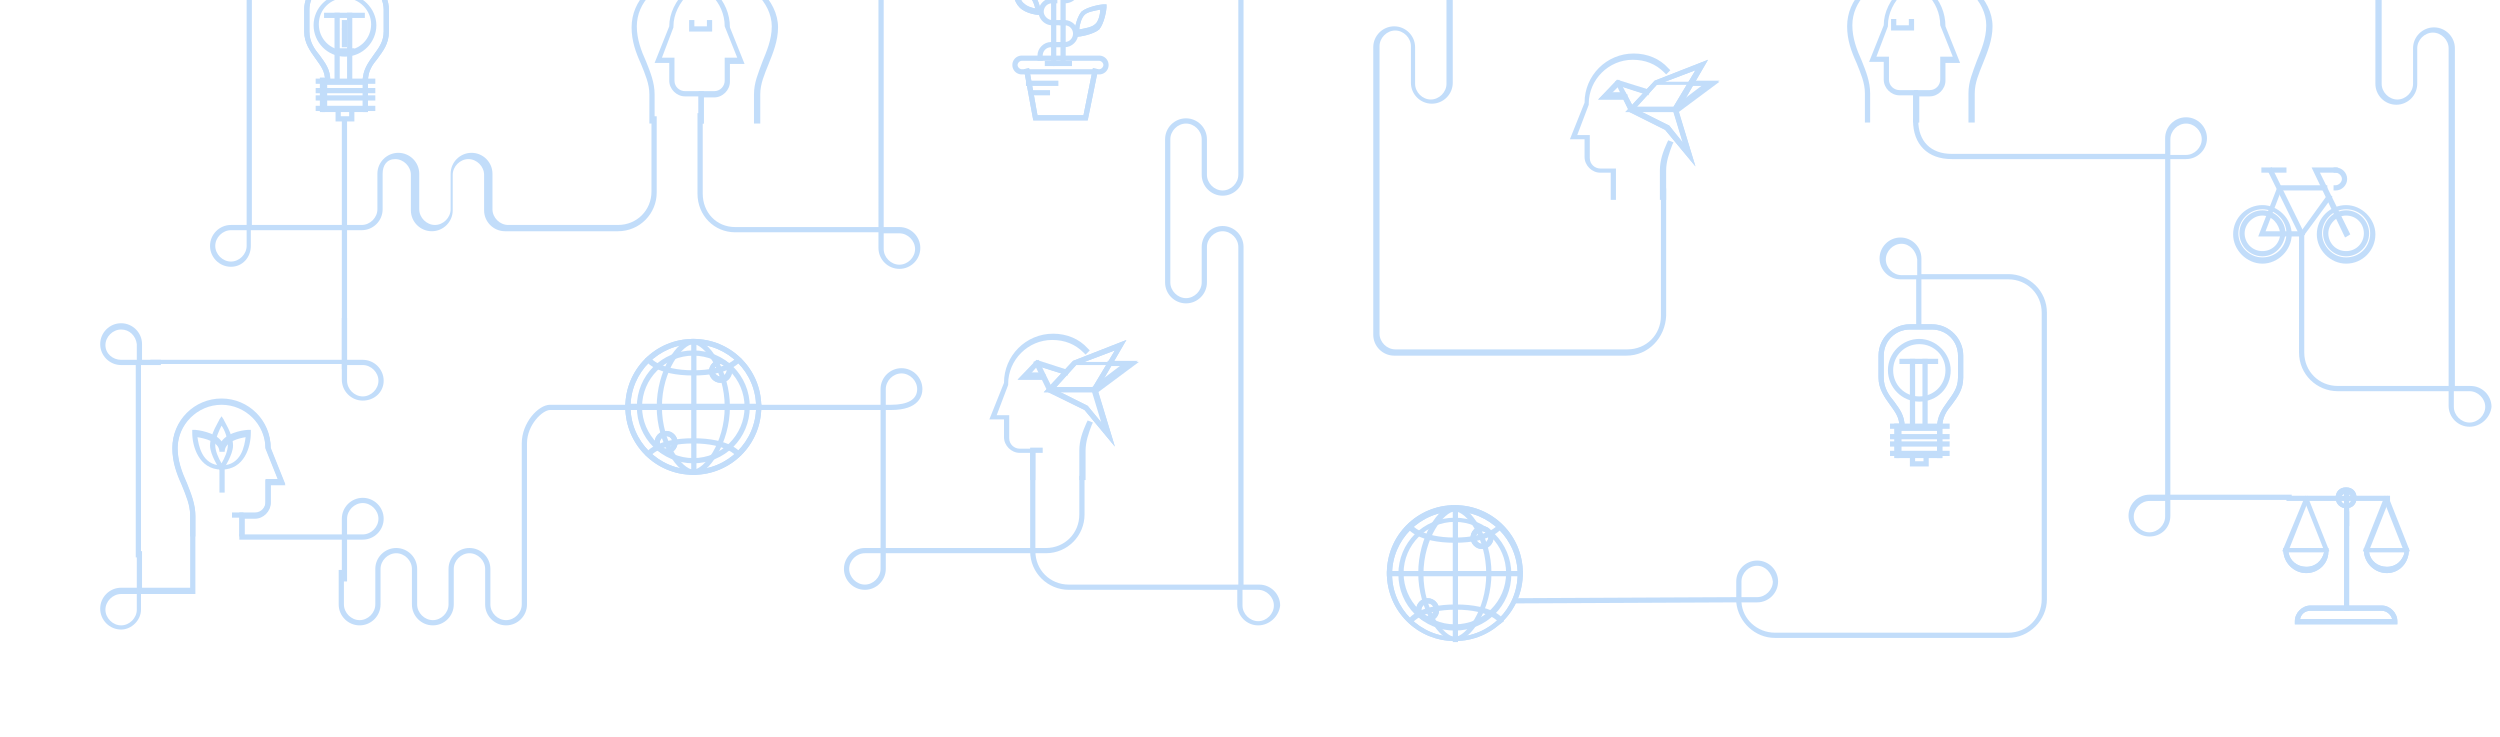 <svg width="1048" height="309" fill="none" xmlns="http://www.w3.org/2000/svg"><g clip-path="url(#clip0)" fill="#C2DDFA"><path d="M295.021 51.795h-2.192V38.209h6.578c2.631 0 4.385-2.191 4.385-4.383v-9.641h5.262l-5.262-13.147c0-10.08-8.332-18.407-18.418-18.407-10.086 0-18.417 8.327-18.417 18.407 0 5.259 1.754 10.08 3.946 14.9 1.754 4.383 3.508 8.765 3.508 13.586v12.27h-2.192v-12.27c0-4.383-1.754-8.327-3.508-12.71-2.193-4.82-3.947-9.641-3.947-15.338 0-11.395 9.209-20.598 20.61-20.598s20.61 9.203 20.61 20.598l6.139 15.338h-6.139v7.45c0 3.507-3.069 6.575-6.577 6.575h-4.386v10.956z"/><path d="M298.529 13.229h-9.647v-4.82h2.193v2.628h5.262V8.409h2.192v4.82zm138.57 174.423h-5.262v2.191h5.262v-2.191z"/><path d="M316.07 51.795V39.524c0-4.821 1.754-8.765 3.508-13.586 1.754-4.382 3.947-9.203 3.947-14.9 0-10.08-10.086-19.722-20.61-19.722-10.525 0-20.61 9.642-20.61 19.722v.438l-4.824 12.71h5.262v9.64c0 2.63 2.193 4.383 4.385 4.383h7.893v13.586h-2.192V40.4h-5.701c-3.508 0-6.577-3.067-6.577-6.573v-7.45h-6.14l6.14-15.34c0-10.956 10.962-21.474 22.802-21.474 11.401 0 22.803 10.518 22.803 21.913 0 5.697-2.193 10.956-3.947 15.338-1.754 4.383-3.508 8.327-3.508 12.71v12.27h-2.631zm488.502-.439h-2.192V37.771h6.577c2.632 0 4.386-2.192 4.386-4.383v-9.641h5.262l-5.262-13.148c0-10.08-8.332-18.406-18.418-18.406-10.086 0-18.417 8.326-18.417 18.406 0 5.26 1.754 10.08 3.946 14.9 1.754 4.383 3.508 8.766 3.508 13.586v12.271h-2.192v-12.27c0-4.383-1.754-8.327-3.508-12.71-2.193-4.82-3.947-9.641-3.947-15.339 0-11.394 9.209-20.597 20.61-20.597s20.61 9.203 20.61 20.597l6.139 15.34h-6.139v7.45c0 3.505-3.069 6.573-6.578 6.573h-4.385v10.956z"/><path d="M802.38 12.79h-9.647V7.97h2.192v2.63h5.262V7.97h2.193v4.82z"/><path d="M825.182 51.356v-12.27c0-4.821 1.754-8.765 3.508-13.586 1.755-4.383 3.947-9.203 3.947-14.9 0-10.08-10.086-19.722-20.61-19.722s-20.61 9.642-20.61 19.721v.438l-4.824 12.71h5.262v9.641c0 2.63 2.193 4.383 4.386 4.383h7.893v13.585h-2.193V39.962h-5.7c-3.509 0-6.578-3.068-6.578-6.574v-7.45h-6.139l6.139-15.339c0-10.956 10.963-21.474 22.803-21.474 11.401 0 22.802 10.518 22.802 21.913 0 5.697-2.192 10.956-3.946 15.338-1.754 4.383-3.508 8.327-3.508 12.71v12.27h-2.632zM141.981-109.043h-4.824v2.192h4.824v-2.192z"/><path d="M157.767-98.525v-8.765c0-4.82 1.754-8.765 3.508-13.585 1.754-4.383 3.947-9.204 3.947-14.901 0-10.08-8.332-18.406-18.418-18.406-10.085 0-18.417 8.326-18.417 18.406v.438l-4.824 12.71h5.262v9.641c0 2.63 2.193 4.383 4.386 4.383h6.577v9.641h-2.192v-7.45h-4.385c-3.509 0-6.578-3.068-6.578-6.574v-7.45h-6.139l6.139-15.339c0-11.394 9.209-20.598 20.61-20.598s20.61 9.204 20.61 20.598c0 5.697-2.193 10.956-3.947 15.339-1.754 4.382-3.508 8.327-3.508 12.709v9.203h-2.631z"/><path d="M146.804-119.122c-8.77 0-16.225-7.012-16.225-16.216 0-9.203 7.017-16.215 16.225-16.215 9.209 0 16.225 7.012 16.225 16.215 0 9.204-7.454 16.216-16.225 16.216zm0-30.24c-7.454 0-14.032 6.136-14.032 14.024 0 7.889 6.139 14.024 14.032 14.024 7.894 0 14.033-6.135 14.033-14.024 0-7.888-6.139-14.024-14.033-14.024z"/><path d="M148.12-119.122h-.877c-4.824 0-8.77-3.945-8.77-8.765 0-3.068 1.315-7.012 8.331-8.765 4.385-.877 6.578-3.068 6.578-6.574s-3.07-6.574-6.578-6.574h-.877v-1.753h.877c4.824 0 8.771 3.944 8.771 8.765 0 3.068-1.316 7.012-8.332 8.765-4.385.877-6.578 3.068-6.578 6.574s3.07 6.574 6.578 6.574h.877v1.753z"/><path d="M148.997-144.103h-3.947v2.192h3.947v-2.192zm0 14.901h-3.947v2.191h3.947v-2.191z"/><path d="M146.804-119.122c-4.823 0-8.77-3.945-8.77-8.765 0-3.068 1.316-7.012 8.332-8.765 4.385-.877 6.578-3.068 6.578-6.574s-3.07-6.574-6.578-6.574v-1.753c8.77 0 16.225 7.012 16.225 16.215.438 8.765-7.016 16.216-15.787 16.216zm7.455-28.048c.877 1.314 1.316 2.629 1.316 4.382 0 3.068-1.316 7.012-8.332 8.765-4.385.877-6.578 3.068-6.578 6.574s3.07 6.574 6.578 6.574c7.455 0 14.032-6.136 14.032-14.024-.438-5.259-3.069-9.642-7.016-12.271zM434.03 201.238h-2.193v-11.395h-4.385c-3.508 0-6.578-3.068-6.578-6.574v-7.45h-6.139l6.139-15.339c0-11.394 9.209-20.597 20.61-20.597 5.701 0 10.963 2.191 14.471 6.135l.877.877-1.754 1.753-.877-.877c-3.508-3.506-7.893-5.259-13.155-5.259-10.086 0-18.418 8.327-18.418 18.407v.438l-4.823 12.709h5.262v9.642c0 2.629 2.193 4.382 4.385 4.382h6.578v13.148zm18.417 0v-12.271c0-4.383 1.316-7.889 3.07-11.833l.438-.877 2.193.877-.439.876c-1.315 3.506-2.631 7.012-2.631 10.957v12.271h-2.631z"/><path d="M438.415 159.166h-11.84l7.893-8.327 13.594 4.382-.438 2.192-12.717-3.945-3.07 3.506h6.578v2.192z"/><path d="M467.357 187.214l-12.717-15.339-15.348-7.45-6.139-12.71 2.192-.876 5.701 11.833 14.909 7.45 6.14 7.45-4.386-14.462 12.717-9.642h-6.139v-2.191h12.717l-16.663 12.71 7.016 23.227z"/><path d="M459.463 164.425h-21.925l12.278-13.148 22.364-8.765-12.717 21.913zm-16.663-2.192h15.348l9.209-15.338-16.225 6.135-8.332 9.203z"/><path d="M467.357 187.214l-12.717-15.339-14.91-7.45-2.631-5.259h-10.524l7.893-7.889 12.279 3.944 3.508-3.506h27.188l-17.102 12.71 7.016 22.789zm-26.311-24.542l14.909 7.45 5.701 7.012-4.385-14.462 12.717-9.642h-19.733l-3.947 3.944-12.278-3.944-3.07 3.068h6.578l3.508 6.574z"/><path d="M459.463 164.425h-21.925l12.278-13.148 22.364-8.765-12.717 21.913zm-16.663-2.192h15.348l9.209-15.338-16.225 6.135-8.332 9.203zm234.604-78.446h-2.193V72.392h-4.385c-3.508 0-6.577-3.067-6.577-6.573v-7.45h-6.14l6.14-15.34c0-11.394 9.208-20.597 20.61-20.597 5.7 0 10.962 2.191 14.47 6.136l.877.876-1.754 1.753-.877-.876c-3.508-3.506-7.893-5.26-13.155-5.26-10.086 0-18.417 8.327-18.417 18.407v.438l-4.824 12.71h5.262v9.641c0 2.63 2.193 4.382 4.385 4.382h6.578v13.148zm18.417 0V71.516c0-4.383 1.316-7.889 3.07-11.833l.438-.876 2.193.876-.439.877c-1.315 3.506-2.631 7.012-2.631 10.956v12.27h-2.631z"/><path d="M682.228 41.715h-12.279l7.893-8.327 14.033 4.383-.877 2.191-12.279-3.944-3.508 3.506h7.017v2.191z"/><path d="M710.731 69.763l-12.717-15.339-14.909-7.45-6.14-12.71 1.754-.876 6.14 11.833 14.909 7.45 5.701 7.45-4.386-14.462 13.156-9.641H708.1v-2.191h12.716l-17.101 12.709 7.016 23.227z"/><path d="M703.276 46.974H681.35l12.279-13.147 22.364-8.765-12.717 21.912zm-17.102-2.191h15.348l9.209-15.339-16.225 6.136-8.332 9.203z"/><path d="M710.731 69.763l-12.717-15.339-14.909-7.45-2.631-5.259h-10.525l7.893-7.888 12.279 3.944 3.508-3.506h27.188l-17.102 12.71 7.016 22.788zm-25.872-24.542l14.909 7.45 5.701 7.012-4.385-14.462L713.8 35.58h-19.733l-3.946 3.944-12.279-3.944-3.069 3.067h6.578l3.508 6.574z"/><path d="M703.276 46.974H681.35l12.279-13.147 22.364-8.765-12.717 21.912zm-17.102-2.191h15.348l9.209-15.339-16.225 6.136-8.332 9.203zM142.419 5.34h-2.192v29.363h2.192V5.34zm5.262 0h-2.192v29.363h2.192V5.34z"/><path d="M152.944 5.34h-17.102v2.192h17.102V5.34zm-4.386 14.9h-7.893v2.192h7.893v-2.191zm-3.069-4.382h-2.193v3.945h2.193v-3.945zm0-3.944h-2.193v3.944h2.193v-3.944z"/><path d="M145.489 8.408h-2.193v3.944h2.193V8.408z"/><path d="M154.259 34.703h-2.192v-.877c0-4.382 2.192-7.45 4.385-10.518 2.192-3.067 4.385-5.697 4.385-10.08V4.027c0-6.136-4.824-10.957-10.963-10.957h-9.209c-6.139 0-10.963 4.821-10.963 10.957v9.203c0 4.382 2.193 7.45 4.386 10.08 2.192 3.067 4.385 5.697 4.385 10.518v.876h-2.193v-.877c0-3.944-1.754-6.135-3.947-9.203-2.192-3.068-4.823-6.574-4.823-11.394V4.026c0-7.45 6.139-13.148 13.155-13.148h9.209c7.455 0 13.155 6.136 13.155 13.148v9.203c0 5.259-2.631 8.326-4.823 11.394-2.193 2.63-3.947 5.26-3.947 9.204v.876z"/><path d="M136.28 32.512h-2.192v14.462h2.192V32.512zm17.979 0h-2.193v14.462h2.193V32.512z"/><path d="M157.329 32.95h-24.996v2.191h24.996V32.95zm0 3.944h-24.996v2.192h24.996v-2.192zm0 3.068h-24.996v2.191h24.996v-2.191zm0 4.382h-24.996v2.192h24.996v-2.192z"/><path d="M148.558 50.918h-7.893v-6.135h2.193v3.944h3.508v-3.944h2.192v6.135z"/><path d="M154.259 46.974h-19.294V33.388h19.294v13.586zm-17.102-2.191h14.91V35.58h-14.91v9.203z"/><path d="M154.259 34.703h-2.192v-.877c0-4.382 2.192-7.45 4.385-10.518 2.192-3.067 4.385-5.697 4.385-10.08V4.027c0-6.136-4.824-10.957-10.963-10.957h-9.209c-6.139 0-10.963 4.821-10.963 10.957v9.203c0 4.382 2.193 7.45 4.386 10.08 2.192 3.067 4.385 5.697 4.385 10.518v.876h-2.193v-.877c0-3.944-1.754-6.135-3.947-9.203-2.192-3.068-4.823-6.574-4.823-11.394V4.026c0-7.45 6.139-13.148 13.155-13.148h9.209c7.455 0 13.155 6.136 13.155 13.148v9.203c0 5.259-2.631 8.326-4.823 11.394-2.193 2.63-3.947 5.26-3.947 9.204v.876z"/><path d="M144.612 23.747c-7.455 0-13.155-6.136-13.155-13.148 0-7.45 6.139-13.147 13.155-13.147 7.016 0 13.155 6.135 13.155 13.147 0 7.012-5.7 13.148-13.155 13.148zm0-24.542c-6.139 0-10.963 4.82-10.963 10.956 0 6.136 4.824 10.956 10.963 10.956 6.139 0 10.963-4.82 10.963-10.956 0-5.697-4.824-10.956-10.963-10.956zm658.206 151.196h-2.192v29.362h2.192v-29.362zm5.263 0h-2.193v29.362h2.193v-29.362z"/><path d="M812.466 150.401h-16.225v2.191h16.225v-2.191z"/><path d="M814.22 179.763h-2.193v-.876c0-4.383 2.193-7.45 4.385-10.518 2.193-3.068 4.385-5.697 4.385-10.08v-9.203c0-6.136-4.823-10.956-10.962-10.956h-9.209c-6.139 0-10.963 4.82-10.963 10.956v9.203c0 4.383 2.193 7.45 4.385 10.08 2.193 3.068 4.385 5.697 4.385 10.518v.876h-2.192v-.876c0-3.944-1.754-6.136-3.947-9.203-2.192-3.068-4.824-6.574-4.824-11.395v-9.203c0-7.45 6.14-13.148 13.156-13.148h9.209c7.454 0 13.155 6.136 13.155 13.148v9.203c0 5.259-2.631 8.327-4.824 11.395-2.192 2.629-3.946 5.259-3.946 9.203v.876z"/><path d="M796.241 177.572h-2.193v14.462h2.193v-14.462zm17.979 0h-2.193v14.462h2.193v-14.462z"/><path d="M817.289 177.572h-24.995v2.191h24.995v-2.191zm0 4.383h-24.995v2.191h24.995v-2.191zm0 3.067h-24.995v2.192h24.995v-2.192zm0 3.945h-24.995v2.191h24.995v-2.191z"/><path d="M808.519 195.54h-7.893v-5.697h2.192v3.506h3.508v-3.506h2.193v5.697z"/><path d="M814.22 192.034h-19.295v-13.585h19.295v13.585zm-17.102-2.191h14.909v-9.203h-14.909v9.203z"/><path d="M814.22 179.763h-2.193v-.876c0-4.383 2.193-7.45 4.385-10.518 2.193-3.068 4.385-5.697 4.385-10.08v-9.203c0-6.136-4.823-10.956-10.962-10.956h-9.209c-6.139 0-10.963 4.82-10.963 10.956v9.203c0 4.383 2.193 7.45 4.385 10.08 2.193 3.068 4.385 5.697 4.385 10.518v.876h-2.192v-.876c0-3.944-1.754-6.136-3.947-9.203-2.192-3.068-4.824-6.574-4.824-11.395v-9.203c0-7.45 6.14-13.148 13.156-13.148h9.209c7.454 0 13.155 6.136 13.155 13.148v9.203c0 5.259-2.631 8.327-4.824 11.395-2.192 2.629-3.946 5.259-3.946 9.203v.876z"/><path d="M804.573 168.369c-7.455 0-13.156-6.136-13.156-13.148 0-7.45 6.139-13.147 13.156-13.147 7.016 0 13.155 6.136 13.155 13.147 0 7.451-5.701 13.148-13.155 13.148zm0-24.104c-6.14 0-10.963 4.821-10.963 10.956 0 6.136 4.823 10.957 10.963 10.957 6.139 0 10.962-4.821 10.962-10.957 0-6.135-4.823-10.956-10.962-10.956zm-40.782-410.201h-2.193v29.363h2.193v-29.363zm5.262 0h-2.193v29.363h2.193v-29.363z"/><path d="M773.438-265.936h-16.225v2.191h16.225v-2.191z"/><path d="M775.192-236.573h-2.193v-.877c0-4.382 2.193-7.45 4.386-10.518 2.192-3.067 4.385-5.697 4.385-10.079v-9.204c0-6.135-4.824-10.956-10.963-10.956h-9.209c-6.139 0-10.963 4.821-10.963 10.956v9.204c0 4.382 2.193 7.45 4.386 10.079 2.192 3.068 4.385 5.697 4.385 10.518v.877h-2.193v-.877c0-3.944-1.754-6.135-3.947-9.203-2.192-3.068-4.823-6.574-4.823-11.394v-9.204c0-7.45 6.139-13.147 13.155-13.147h9.209c7.455 0 13.155 6.135 13.155 13.147v9.204c0 5.259-2.631 8.326-4.823 11.394-2.193 2.629-3.947 5.259-3.947 9.203v.877z"/><path d="M757.213-238.765h-2.192v14.463h2.192v-14.463zm17.979 0h-2.193v14.463h2.193v-14.463z"/><path d="M778.262-238.765h-24.996v2.192h24.996v-2.192zm0 4.383h-24.996v2.191h24.996v-2.191zm0 3.068h-24.996v2.191h24.996v-2.191zm0 4.382h-24.996v2.191h24.996v-2.191z"/><path d="M769.491-220.358h-7.893v-6.136h2.193v3.945h3.508v-3.945h2.192v6.136z"/><path d="M775.192-224.302h-19.294v-13.586h19.294v13.586zm-17.102-2.192H773v-9.203h-14.91v9.203z"/><path d="M775.192-236.573h-2.193v-.877c0-4.382 2.193-7.45 4.386-10.518 2.192-3.067 4.385-5.697 4.385-10.079v-9.204c0-6.135-4.824-10.956-10.963-10.956h-9.209c-6.139 0-10.963 4.821-10.963 10.956v9.204c0 4.382 2.193 7.45 4.386 10.079 2.192 3.068 4.385 5.697 4.385 10.518v.877h-2.193v-.877c0-3.944-1.754-6.135-3.947-9.203-2.192-3.068-4.823-6.574-4.823-11.394v-9.204c0-7.45 6.139-13.147 13.155-13.147h9.209c7.455 0 13.155 6.135 13.155 13.147v9.204c0 5.259-2.631 8.326-4.823 11.394-2.193 2.629-3.947 5.259-3.947 9.203v.877z"/><path d="M765.545-247.53c-7.455 0-13.156-6.135-13.156-13.147 0-7.45 6.14-13.147 13.156-13.147 7.016 0 13.155 6.135 13.155 13.147 0 7.012-5.7 13.147-13.155 13.147zm0-24.541c-6.139 0-10.963 4.82-10.963 10.956 0 6.135 4.824 10.956 10.963 10.956 6.139 0 10.963-4.821 10.963-10.956 0-6.136-4.824-10.956-10.963-10.956zM102.076 214.823h-4.823v2.192h4.823v-2.192z"/><path d="M81.905 224.903h-2.193v-8.765c0-4.382-1.754-8.327-3.508-12.709-2.193-4.821-3.947-9.642-3.947-15.339 0-11.394 9.21-20.598 20.61-20.598 11.402 0 20.611 9.204 20.611 20.598l6.139 15.339h-6.139v7.45c0 3.506-3.07 6.574-6.578 6.574h-4.385v7.45h-2.193v-9.641h6.578c2.631 0 4.385-2.192 4.385-4.383v-9.641h5.262l-5.262-13.148c0-10.08-8.332-18.406-18.417-18.406-10.086 0-18.418 8.326-18.418 18.406 0 5.259 1.754 10.08 3.947 14.901 1.754 4.382 3.508 8.765 3.508 13.585v8.327z"/><path d="M94.183 195.54H91.99v10.956h2.193V195.54z"/><path d="M92.868 196.855c-9.648 0-12.279-10.08-12.279-15.339v-1.314h1.316c.438 0 8.332.876 10.963 4.82 3.07-4.382 10.962-4.82 10.962-4.82h1.316v1.314c0 5.698-2.631 15.339-12.278 15.339zm-10.086-13.586c.438 3.068 1.754 11.833 10.086 11.833 8.331 0 9.647-8.327 10.085-11.833-2.631.439-8.77 1.753-8.77 6.136H91.99c0-4.383-6.577-5.697-9.208-6.136z"/><path d="M92.867 198.17l-.877-1.315c0-.438-3.946-6.135-3.946-10.08 0-4.82 3.946-10.518 3.946-10.956l.877-1.315.877 1.315c0 .438 3.947 6.136 3.947 10.956 0 3.945-3.947 9.642-3.947 10.08l-.877 1.315zm0-19.721c-.877 1.753-2.63 5.259-2.63 8.326 0 2.192 1.315 5.259 2.63 7.451 1.316-2.192 2.632-5.259 2.632-7.451 0-3.067-1.316-6.573-2.632-8.326zm347.302-288.806h-21.487l9.647-23.666h22.803v2.191h-21.487l-7.455 19.283h16.663l13.156-17.53 1.754 1.315-13.594 18.407z"/><path d="M425.202-142.729l-1.967.969 15.703 31.841 1.967-.968-15.703-31.842zm35.577 45.519c-7.455 0-13.594-6.135-13.594-14.024 0-7.888 6.139-14.024 13.594-14.024 7.455 0 13.594 6.136 13.594 14.024 0 7.45-6.139 14.024-13.594 14.024zm0-25.857c-6.578 0-11.401 5.259-11.401 11.833s5.262 11.833 11.401 11.833 11.401-5.259 11.401-11.833-5.262-11.833-11.401-11.833zM420.436-97.21c-7.455 0-13.594-6.135-13.594-14.024 0-7.888 6.139-14.024 13.594-14.024 7.455 0 13.594 6.136 13.594 14.024 0 7.45-6.139 14.024-13.594 14.024zm0-25.857c-6.578 0-11.401 5.259-11.401 11.833s5.262 11.833 11.401 11.833 11.401-5.259 11.401-11.833-4.823-11.833-11.401-11.833z"/><path d="M432.276-142.35h-11.84v2.192h11.84v-2.192zm28.065 32.431l-16.225-32.431h12.278v2.192h-8.77l14.471 29.362-1.754.877z"/><path d="M455.517-131.832h-1.316v-2.191h.877c1.754 0 3.07-1.315 3.07-3.068 0-1.753-1.316-3.067-3.07-3.067h-.877v-2.192h.877c3.07 0 5.262 2.63 5.262 5.259.439 3.068-2.192 5.259-4.823 5.259zm5.262 31.116c-5.701 0-10.524-4.821-10.524-10.956 0-6.136 4.823-10.957 10.524-10.957 5.701 0 10.524 4.821 10.524 10.957 0 6.135-4.823 10.956-10.524 10.956zm0-19.283c-4.824 0-8.332 3.944-8.332 8.765 0 4.821 3.947 8.765 8.332 8.765 4.385 0 8.332-3.944 8.332-8.765 0-4.821-3.947-8.765-8.332-8.765zm-40.343 19.283c-5.701 0-10.524-4.821-10.524-10.956 0-6.136 4.823-10.957 10.524-10.957 5.701 0 10.524 4.821 10.524 10.957 0 6.135-4.823 10.956-10.524 10.956zm0-19.283c-4.824 0-8.332 3.944-8.332 8.765 0 4.821 3.947 8.765 8.332 8.765 4.385 0 8.332-3.944 8.332-8.765 0-4.821-3.508-8.765-8.332-8.765zM696.26-42.867h-21.049l9.209-23.666h23.241v2.192h-21.487l-7.893 19.283h17.102l13.155-17.53 1.754 1.314-14.032 18.407z"/><path d="M681.604-75.717l-1.966.968 15.703 31.842 1.967-.968-15.704-31.842zm35.266 45.559c-7.455 0-13.594-6.135-13.594-14.024 0-7.888 6.139-14.024 13.594-14.024 7.455 0 13.594 6.136 13.594 14.024.439 7.889-5.701 14.024-13.594 14.024zm0-25.418c-6.578 0-11.401 5.259-11.401 11.832 0 6.574 5.262 11.833 11.401 11.833s11.401-5.259 11.401-11.833c.439-6.573-4.823-11.832-11.401-11.832zm-39.904 25.418c-7.455 0-13.594-6.135-13.594-14.024 0-7.888 6.139-14.024 13.594-14.024 7.454 0 13.593 6.136 13.593 14.024 0 7.889-6.139 14.024-13.593 14.024zm0-25.418c-6.578 0-11.402 5.259-11.402 11.832 0 6.574 5.262 11.833 11.402 11.833 6.139 0 11.401-5.259 11.401-11.833 0-6.573-5.262-11.832-11.401-11.832z"/><path d="M688.805-75.298h-11.839v2.192h11.839v-2.192zm27.626 32.869l-15.786-32.869h12.278v2.192h-8.77l14.471 29.8-2.193.877z"/><path d="M711.608-64.341h-.877v-2.192h.877c1.754 0 3.069-1.314 3.069-3.067 0-1.753-1.315-3.068-3.069-3.068h-.877v-2.191h.877c3.069 0 5.262 2.63 5.262 5.259 0 2.63-2.193 5.259-5.262 5.259zm5.262 31.115c-5.701 0-10.524-4.82-10.524-10.956 0-6.135 4.823-10.956 10.524-10.956 5.701 0 10.524 4.82 10.524 10.956 0 6.136-4.385 10.956-10.524 10.956zm0-19.283c-4.824 0-8.332 3.945-8.332 8.765 0 4.821 3.947 8.765 8.332 8.765 4.385 0 8.332-3.944 8.332-8.765 0-4.82-3.508-8.765-8.332-8.765zm-39.904 19.283c-5.701 0-10.525-4.82-10.525-10.956 0-6.135 4.824-10.956 10.525-10.956 5.7 0 10.524 4.82 10.524 10.956 0 6.136-4.824 10.956-10.524 10.956zm0-19.283c-4.824 0-8.332 3.945-8.332 8.765 0 4.821 3.946 8.765 8.332 8.765 4.385 0 8.331-3.944 8.331-8.765 0-4.82-3.946-8.765-8.331-8.765zm288.54 151.635H946.65l8.332-21.475h20.61v2.192h-19.294l-6.578 17.091h14.909l11.402-15.777 1.754 1.315-12.279 16.654z"/><path d="M952.339 70.112l-1.967.969 13.958 28.303 1.967-.968-13.958-28.304zm31.146 40.408c-6.577 0-12.278-5.697-12.278-12.27 0-7.013 5.701-12.272 12.278-12.272 6.578 0 12.279 5.697 12.279 12.271 0 6.574-5.262 12.271-12.279 12.271zm0-22.789c-5.7 0-10.085 4.82-10.085 10.08 0 5.259 4.385 10.08 10.085 10.08 5.701 0 10.086-4.383 10.086-10.08s-4.385-10.08-10.086-10.08zm-35.081 22.789c-6.577 0-12.278-5.697-12.278-12.27 0-7.013 5.701-12.272 12.278-12.272 6.578 0 12.279 5.697 12.279 12.271 0 6.574-5.701 12.271-12.279 12.271zm0-22.789c-5.7 0-10.085 4.82-10.085 10.08 0 5.259 4.385 10.08 10.085 10.08 5.701 0 10.086-4.383 10.086-10.08s-4.823-10.08-10.086-10.08z"/><path d="M958.49 70.201h-10.524v2.191h10.524v-2.19zm24.557 29.363L969.015 70.2h10.962v2.191h-7.454l12.716 25.857-2.192 1.315z"/><path d="M979.1 79.843h-.877V77.65h.877c1.316 0 2.631-1.314 2.631-2.63 0-1.314-1.315-2.629-2.631-2.629h-.877v-2.19h.877c2.631 0 4.824 2.19 4.824 4.82 0 2.63-2.193 4.82-4.824 4.82zm4.385 27.609c-5.262 0-9.647-4.382-9.647-9.641 0-5.26 4.385-9.642 9.647-9.642 5.262 0 9.648 4.383 9.648 9.642 0 5.259-4.386 9.641-9.648 9.641zm0-17.091c-3.946 0-7.454 3.506-7.454 7.45 0 3.944 3.069 7.45 7.454 7.45s7.455-3.506 7.455-7.45c0-3.944-3.07-7.45-7.455-7.45zm-35.081 17.091c-5.262 0-9.647-4.382-9.647-9.641 0-5.26 4.385-9.642 9.647-9.642 5.263 0 9.648 4.383 9.648 9.642-.439 5.259-4.385 9.641-9.648 9.641zm0-17.091c-3.946 0-7.454 3.506-7.454 7.45 0 3.944 3.069 7.45 7.454 7.45s7.455-3.506 7.455-7.45c-.438-3.944-3.508-7.45-7.455-7.45zM290.636 199.046c-15.786 0-28.503-12.709-28.503-28.486 0-15.777 12.717-28.486 28.503-28.486 15.787 0 28.504 12.709 28.504 28.486 0 15.777-12.717 28.486-28.504 28.486zm0-54.781c-14.471 0-26.31 11.833-26.31 26.295 0 14.462 11.839 26.295 26.31 26.295 14.471 0 26.311-11.833 26.311-26.295 0-14.462-11.84-26.295-26.311-26.295z"/><path d="M290.636 199.046c-6.577 0-15.348-13.585-15.348-28.486 0-14.9 8.332-28.486 15.348-28.486 6.578 0 15.348 13.586 15.348 28.486 0 14.901-8.77 28.486-15.348 28.486zm0-54.781c-4.385 0-13.155 10.956-13.155 26.295 0 15.339 8.77 26.295 13.155 26.295s13.156-10.956 13.156-26.295c0-15.339-8.771-26.295-13.156-26.295z"/><path d="M291.952 142.074h-2.193v56.972h2.193v-56.972z"/><path d="M319.14 169.245h-57.007v2.192h57.007v-2.192zm-28.504-11.832c-15.348 0-19.733-5.698-19.733-6.136l-.438-.876 1.754-1.315.438.876s3.947 5.259 17.979 5.259c14.033 0 17.979-5.259 17.979-5.259l.439-.876 1.754 1.315-.439.876c0 .438-4.385 6.136-19.733 6.136zm18.418 34.621l-.439-.876s-3.946-5.259-17.979-5.259c-14.032 0-17.979 5.259-17.979 5.259l-.438.876-1.754-1.314.438-.877c0-.438 4.385-6.135 19.733-6.135s19.733 5.697 19.733 6.135l.439.877-1.754 1.314z"/><path d="M302.038 160.48c-2.631 0-4.824-2.191-4.824-4.82 0-2.63 2.193-4.821 4.824-4.821s4.823 2.191 4.823 4.821c0 2.629-2.192 4.82-4.823 4.82zm0-7.888c-1.316 0-2.631 1.315-2.631 2.629 0 1.315 1.315 2.63 2.631 2.63 1.315 0 2.631-1.315 2.631-2.63 0-1.314-1.316-2.629-2.631-2.629zm-22.803 37.689c-2.631 0-4.824-2.191-4.824-4.82 0-2.63 2.193-4.821 4.824-4.821s4.824 2.191 4.824 4.821c0 2.629-2.193 4.82-4.824 4.82zm0-7.45c-1.316 0-2.631 1.315-2.631 2.63 0 1.314 1.315 2.629 2.631 2.629 1.316 0 2.631-1.315 2.631-2.629 0-1.315-.877-2.63-2.631-2.63z"/><path d="M290.636 199.046c-15.786 0-28.503-12.709-28.503-28.486 0-15.777 12.717-28.486 28.503-28.486 15.787 0 28.504 12.709 28.504 28.486 0 15.777-12.717 28.486-28.504 28.486zm0-54.781c-14.471 0-26.31 11.833-26.31 26.295 0 14.462 11.839 26.295 26.31 26.295 14.471 0 26.311-11.833 26.311-26.295 0-14.462-11.84-26.295-26.311-26.295z"/><path d="M290.636 194.226c-13.155 0-23.679-10.518-23.679-23.666 0-13.147 10.524-23.665 23.679-23.665 13.156 0 23.68 10.518 23.68 23.665 0 13.148-10.524 23.666-23.68 23.666zm0-45.14c-11.84 0-21.487 9.641-21.487 21.474s9.647 21.474 21.487 21.474c11.84 0 21.487-9.641 21.487-21.474s-9.647-21.474-21.487-21.474z"/><path d="M302.038 160.48c-2.631 0-4.824-2.191-4.824-4.82 0-2.63 2.193-4.821 4.824-4.821s4.823 2.191 4.823 4.821c0 2.629-2.192 4.82-4.823 4.82zm0-7.888c-1.316 0-2.631 1.315-2.631 2.629 0 1.315 1.315 2.63 2.631 2.63 1.315 0 2.631-1.315 2.631-2.63 0-1.314-1.316-2.629-2.631-2.629zm-22.803 37.689c-2.631 0-4.824-2.191-4.824-4.82 0-2.63 2.193-4.821 4.824-4.821s4.824 2.191 4.824 4.821c0 2.629-2.193 4.82-4.824 4.82zm0-7.45c-1.316 0-2.631 1.315-2.631 2.63 0 1.314 1.315 2.629 2.631 2.629 1.316 0 2.631-1.315 2.631-2.629 0-1.315-.877-2.63-2.631-2.63zM991.817-262.43c-15.786 0-28.503-12.709-28.503-28.486 0-15.777 12.717-28.486 28.503-28.486 15.783 0 28.503 12.709 28.503 28.486 0 15.777-13.16 28.486-28.503 28.486zm0-54.781c-14.471 0-26.311 11.833-26.311 26.295 0 14.462 11.84 26.295 26.311 26.295 14.473 0 26.313-11.833 26.313-26.295 0-14.462-11.84-26.295-26.313-26.295z"/><path d="M991.817-262.43c-6.578 0-15.348-13.586-15.348-28.486 0-14.901 8.332-28.486 15.348-28.486s15.343 13.585 15.343 28.486c0 14.9-8.765 28.486-15.343 28.486zm0-54.781c-4.385 0-13.156 10.956-13.156 26.295 0 15.339 8.771 26.295 13.156 26.295s13.153-10.956 13.153-26.295c0-15.339-8.768-26.295-13.153-26.295z"/><path d="M992.694-319.402h-2.193v56.972h2.193v-56.972z"/><path d="M1020.32-292.231h-57.006v2.191h57.006v-2.191zm-28.503-11.833c-15.348 0-19.733-5.697-19.733-6.135l-.439-.877 1.754-1.314.439.876s3.947 5.259 17.979 5.259c14.033 0 17.983-5.259 17.983-5.259l.43-.876 1.76 1.314-.44.877c-.44.438-4.39 6.135-19.733 6.135zm18.413 34.184l-.43-.877s-3.95-5.259-17.983-5.259c-14.032 0-17.979 5.259-17.979 5.259l-.439.877-1.754-1.315.439-.876c0-.439 4.385-6.136 19.733-6.136 15.343 0 19.733 5.697 19.733 6.136l.44.876-1.76 1.315z"/><path d="M1003.22-300.996c-2.63 0-4.825-2.191-4.825-4.821 0-2.629 2.195-4.82 4.825-4.82 2.63 0 4.82 2.191 4.82 4.82 0 2.63-2.19 4.821-4.82 4.821zm0-7.888c-1.32 0-2.63 1.314-2.63 2.629s1.31 2.63 2.63 2.63c1.31 0 2.63-1.315 2.63-2.63s-1.32-2.629-2.63-2.629zm-22.804 37.689c-2.631 0-4.824-2.191-4.824-4.821 0-2.629 2.193-4.82 4.824-4.82s4.823 2.191 4.823 4.82c0 2.63-2.192 4.821-4.823 4.821zm0-7.45c-1.316 0-2.632 1.315-2.632 2.629 0 1.315 1.316 2.63 2.632 2.63 1.315 0 2.631-1.315 2.631-2.63 0-1.314-1.316-2.629-2.631-2.629z"/><path d="M991.817-262.43c-15.786 0-28.503-12.709-28.503-28.486 0-15.777 12.717-28.486 28.503-28.486 15.783 0 28.503 12.709 28.503 28.486 0 15.777-13.16 28.486-28.503 28.486zm0-54.781c-14.471 0-26.311 11.833-26.311 26.295 0 14.462 11.84 26.295 26.311 26.295 14.473 0 26.313-11.833 26.313-26.295 0-14.462-11.84-26.295-26.313-26.295z"/><path d="M991.817-267.251c-13.156 0-23.68-10.518-23.68-23.665 0-13.148 10.524-23.666 23.68-23.666 13.153 0 23.683 10.518 23.683 23.666 0 13.147-10.53 23.665-23.683 23.665zm0-45.139c-11.84 0-21.487 9.641-21.487 21.474s9.647 21.474 21.487 21.474c11.843 0 21.483-9.641 21.483-21.474s-9.64-21.474-21.483-21.474z"/><path d="M1003.22-300.996c-2.63 0-4.825-2.191-4.825-4.821 0-2.629 2.195-4.82 4.825-4.82 2.63 0 4.82 2.191 4.82 4.82 0 2.63-2.19 4.821-4.82 4.821zm0-7.888c-1.32 0-2.63 1.314-2.63 2.629s1.31 2.63 2.63 2.63c1.31 0 2.63-1.315 2.63-2.63s-1.32-2.629-2.63-2.629zm-22.804 37.689c-2.631 0-4.824-2.191-4.824-4.821 0-2.629 2.193-4.82 4.824-4.82s4.823 2.191 4.823 4.82c0 2.63-2.192 4.821-4.823 4.821zm0-7.45c-1.316 0-2.632 1.315-2.632 2.629 0 1.315 1.316 2.63 2.632 2.63 1.315 0 2.631-1.315 2.631-2.63 0-1.314-1.316-2.629-2.631-2.629zM609.873 268.728c-15.786 0-28.503-12.709-28.503-28.486 0-15.777 12.717-28.486 28.503-28.486s28.503 12.709 28.503 28.486c0 15.777-12.717 28.486-28.503 28.486zm0-54.343c-14.471 0-26.311 11.833-26.311 26.295 0 14.462 11.84 26.295 26.311 26.295s26.311-11.833 26.311-26.295c0-14.462-11.84-26.295-26.311-26.295z"/><path d="M609.873 268.728c-6.578 0-15.348-13.586-15.348-28.486 0-14.901 8.332-28.486 15.348-28.486 6.578 0 15.348 13.585 15.348 28.486 0 14.9-8.332 28.486-15.348 28.486zm0-54.343c-4.385 0-13.155 10.956-13.155 26.295 0 15.339 8.77 26.295 13.155 26.295s13.155-10.956 13.155-26.295c0-15.339-8.331-26.295-13.155-26.295z"/><path d="M611.189 212.194h-2.193v56.972h2.193v-56.972z"/><path d="M638.376 239.365H581.37v2.192h57.006v-2.192zm-28.503-11.832c-15.348 0-19.733-5.697-19.733-6.136l-.438-.876 1.754-1.315.438.877s3.947 5.258 17.979 5.258c14.033 0 17.979-5.258 17.979-5.258l.439-.877 1.754 1.315-.439.876s-3.946 6.136-19.733 6.136zm18.856 34.183l-.438-.876s-3.947-5.259-17.979-5.259c-14.033 0-17.979 5.259-17.979 5.259l-.439.876-1.754-1.315.439-.876c0-.438 4.385-6.136 19.733-6.136s19.733 5.698 19.733 6.136l.438.876-1.754 1.315z"/><path d="M621.274 230.162c-2.631 0-4.823-2.191-4.823-4.821 0-2.629 2.192-4.82 4.823-4.82 2.631 0 4.824 2.191 4.824 4.82 0 2.63-2.193 4.821-4.824 4.821zm0-7.45c-1.315 0-2.631 1.315-2.631 2.629 0 1.315 1.316 2.63 2.631 2.63 1.316 0 2.631-1.315 2.631-2.63 0-1.314-1.315-2.629-2.631-2.629zm-22.802 37.689c-2.631 0-4.824-2.191-4.824-4.82 0-2.63 2.193-4.821 4.824-4.821s4.823 2.191 4.823 4.821c0 2.629-1.754 4.82-4.823 4.82zm0-7.45c-1.316 0-2.631 1.315-2.631 2.63 0 1.314 1.315 2.629 2.631 2.629 1.315 0 2.631-1.315 2.631-2.629 0-1.315-.877-2.63-2.631-2.63z"/><path d="M609.873 268.728c-15.786 0-28.503-12.709-28.503-28.486 0-15.777 12.717-28.486 28.503-28.486s28.503 12.709 28.503 28.486c0 15.777-12.717 28.486-28.503 28.486zm0-54.343c-14.471 0-26.311 11.833-26.311 26.295 0 14.462 11.84 26.295 26.311 26.295s26.311-11.833 26.311-26.295c0-14.462-11.84-26.295-26.311-26.295z"/><path d="M609.873 264.346c-13.155 0-23.68-10.518-23.68-23.666 0-13.147 10.525-23.665 23.68-23.665s23.68 10.518 23.68 23.665c0 13.148-10.525 23.666-23.68 23.666zm0-45.578c-11.84 0-21.487 9.641-21.487 21.474s9.647 21.474 21.487 21.474c11.84 0 21.487-9.641 21.487-21.474s-9.647-21.474-21.487-21.474z"/><path d="M621.274 230.162c-2.631 0-4.823-2.191-4.823-4.821 0-2.629 2.192-4.82 4.823-4.82 2.631 0 4.824 2.191 4.824 4.82 0 2.63-2.193 4.821-4.824 4.821zm0-7.45c-1.315 0-2.631 1.315-2.631 2.629 0 1.315 1.316 2.63 2.631 2.63 1.316 0 2.631-1.315 2.631-2.63 0-1.314-1.315-2.629-2.631-2.629zm-22.802 37.689c-2.631 0-4.824-2.191-4.824-4.82 0-2.63 2.193-4.821 4.824-4.821s4.823 2.191 4.823 4.821c0 2.629-1.754 4.82-4.823 4.82zm0-7.45c-1.316 0-2.631 1.315-2.631 2.63 0 1.314 1.315 2.629 2.631 2.629 1.315 0 2.631-1.315 2.631-2.629 0-1.315-.877-2.63-2.631-2.63zM437.099 25.5h-2.192v-2.192c0-3.067 2.631-5.697 5.701-5.697h5.7c2.193 0 3.508-1.753 3.508-3.506s-1.315-3.506-3.508-3.506h-2.192V8.408h2.192c3.07 0 5.701 2.63 5.701 5.697 0 3.068-2.631 5.697-5.701 5.697h-5.7c-2.193 0-3.509 1.753-3.509 3.506V25.5zm18.856 24.98h-22.802l-3.947-21.474 2.193-.438 3.508 19.72h19.294l3.947-19.72 2.193.438-4.386 21.474z"/><path d="M460.779 31.197h-32.45a3.93 3.93 0 0 1-3.947-3.944 3.93 3.93 0 0 1 3.947-3.944h32.45a3.93 3.93 0 0 1 3.947 3.944 3.93 3.93 0 0 1-3.947 3.944zm-32.45-5.697c-.877 0-1.754.876-1.754 1.753 0 .876.877 1.753 1.754 1.753h32.45c.877 0 1.754-.877 1.754-1.753 0-.877-.877-1.753-1.754-1.753h-32.45zm17.102-24.104V-.795h.877c2.193 0 3.947-1.753 3.947-3.506v-.877h2.192v.877c0 3.068-2.631 5.697-6.139 5.697h-.877zm1.316 9.204h-5.701c-3.07 0-5.701-2.63-5.701-5.698 0-3.068 2.631-5.697 5.701-5.697h2.193v2.191h-2.193c-2.193 0-3.508 1.753-3.508 3.506s1.754 3.506 3.508 3.506h5.701V10.6z"/><path d="M446.747 25.5h-2.193V-6.492c0-.439-.438-.877-.877-.877-.438 0-.877.438-.877.877V25.5h-2.193V-6.492c0-1.753 1.316-3.068 3.07-3.068 1.754 0 3.07 1.315 3.07 3.068V25.5zm3.508-10.08v-1.315c0-.876.877-6.573 3.069-9.203 2.631-2.191 8.332-3.068 9.209-3.068h1.316V3.15c0 .877-.877 6.574-3.07 9.203-2.631 2.191-8.332 3.068-9.209 3.068h-1.315zm10.963-11.394c-2.193.438-5.263.876-6.578 2.19-1.316 1.316-2.193 4.383-2.193 6.136 2.193-.438 5.262-.876 6.578-2.19 1.316-.877 2.193-3.945 2.193-6.136zm-24.996 2.191h-1.315s-4.824-.438-7.455-3.068c-2.631-2.63-3.07-7.012-3.07-7.45v-1.315h1.316s4.824.438 7.455 3.068c2.631 2.63 3.069 7.012 3.069 7.45v1.315zm-9.208-9.203c.438 1.314.877 3.506 2.192 4.382 1.316 1.315 3.07 1.753 4.824 2.191-.439-1.314-.877-3.506-2.193-4.382-1.315-1.315-3.508-2.191-4.823-2.191zm16.663 36.813h-13.594v2.19h13.594v-2.19zm-3.508 3.943h-8.77v2.192h8.77v-2.191zm5.262-12.27h-3.946v2.191h3.946V25.5zm3.947 0h-3.947v2.191h3.947V25.5z"/><path d="M441.923 25.5h-3.947v2.191h3.947V25.5zm8.332-10.08v-1.315c0-.876.877-6.573 3.069-9.203 2.631-2.191 8.332-3.068 9.209-3.068h1.316V3.15c0 .877-.877 6.574-3.07 9.203-2.631 2.191-8.332 3.068-9.209 3.068h-1.315zm10.963-11.394c-2.193.438-5.263.876-6.578 2.19-1.316 1.316-2.193 4.383-2.193 6.136 2.193-.438 5.262-.876 6.578-2.19 1.316-.877 2.193-3.945 2.193-6.136zm-24.996 2.191h-1.315s-4.824-.438-7.455-3.068c-2.631-2.63-3.07-7.012-3.07-7.45v-1.315h1.316s4.824.438 7.455 3.068c2.631 2.63 3.069 7.012 3.069 7.45v1.315zm-9.208-9.203c.438 1.314.877 3.506 2.192 4.382 1.316 1.315 3.07 1.753 4.824 2.191-.439-1.314-.877-3.506-2.193-4.382-1.315-1.315-3.508-2.191-4.823-2.191zm28.941 53.466h-22.802l-3.947-21.474 2.193-.438 3.508 19.72h19.294l3.947-19.72 2.193.438-4.386 21.474zM144.612-283.028c-13.156 0-29.381-14.9-29.819-15.338l-.877-.877.877-.876c.877-.439 16.663-15.339 29.819-15.339 13.155 0 28.942 14.9 29.819 15.339l.877.876-.877.877c-.877.438-16.664 15.338-29.819 15.338zm-27.627-16.215c3.509 3.068 16.664 14.024 27.627 14.024 10.963 0 24.118-10.956 27.626-14.024-3.508-3.068-16.663-14.024-27.626-14.024-10.963 0-24.118 10.956-27.627 14.024z"/><path d="M175.746-306.693h-.877c-2.192 0-4.824-1.753-7.893-3.944-5.262-3.506-12.278-8.327-22.364-8.327-10.525 0-18.418 5.259-23.68 8.765-3.069 1.753-4.824 3.068-6.578 3.068h-.877v-1.753h.877c.877 0 3.07-1.315 5.263-3.068 5.7-3.506 13.593-9.203 24.995-9.203 10.524 0 17.979 5.259 23.241 8.765 2.631 1.753 5.262 3.506 6.578 3.506h.877v2.191h.438z"/><path d="M144.612-283.028c-8.771 0-16.225-7.45-16.225-16.215s7.016-16.215 16.225-16.215c8.77 0 16.225 7.45 16.225 16.215s-7.455 16.215-16.225 16.215zm0-30.239c-7.894 0-14.033 6.136-14.033 14.024 0 7.889 6.139 14.024 14.033 14.024 7.893 0 14.032-6.135 14.032-14.024 0-7.888-6.578-14.024-14.032-14.024z"/><path d="M144.612-288.725c-5.701 0-10.524-4.821-10.524-10.518 0-1.753.877-3.944.877-4.382l1.315-3.068h-1.315l1.315-.438.439-1.315v1.315l3.069-1.315c.439 0 2.631-.877 3.947-.877 5.7 0 10.524 4.821 10.524 10.518 0 5.698-3.947 10.08-9.647 10.08zm-8.332-10.518c0 4.821 3.508 8.327 8.332 8.327 4.385 0 8.332-3.944 8.332-8.327 0-4.382-3.509-8.327-8.332-8.327 1.315.877 2.192 2.63 2.192 4.383 0 3.068-2.631 5.697-5.7 5.697-2.193.438-3.947-.438-4.824-1.753zm.877-7.45v3.506c0 2.191 1.754 3.506 3.508 3.506 2.193 0 3.508-1.753 3.508-3.506s-1.315-3.506-3.508-3.506h-3.508z"/><path d="M144.612-288.725c-5.701 0-10.524-4.821-10.524-10.518 0-1.753.877-3.944.877-4.382l1.315-3.068h-1.315l1.315-.438.439-1.315v1.315l3.069-1.315c.439 0 2.631-.877 3.947-.877 5.7 0 10.524 4.821 10.524 10.518 0 5.698-3.947 10.08-9.647 10.08zm-8.332-10.518c0 4.821 3.508 8.327 8.332 8.327 4.385 0 8.332-3.944 8.332-8.327 0-4.382-3.509-8.327-8.332-8.327 1.315.877 2.192 2.63 2.192 4.383 0 3.068-2.631 5.697-5.7 5.697-2.193.438-3.947-.438-4.824-1.753zm.877-7.45v3.506c0 2.191 1.754 3.506 3.508 3.506 2.193 0 3.508-1.753 3.508-3.506s-1.315-3.506-3.508-3.506h-3.508zm667.415 189.324c-18.856 0-41.22-21.036-42.097-21.913l-.877-.876.877-.877c.877-.876 23.68-21.912 42.097-21.912 18.856 0 41.22 21.036 42.097 21.912l.877.877-.877.876c-.877 1.315-23.679 21.913-42.097 21.913zm-39.904-22.351c4.385 3.944 24.118 20.159 39.904 20.159 15.787 0 35.52-16.653 39.905-20.159-4.385-3.944-24.118-20.16-39.905-20.16-15.786 0-35.519 16.216-39.904 20.16z"/><path d="M848.424-150.676h-.877c-3.07 0-6.578-2.192-10.963-5.259-7.455-5.259-17.541-11.833-32.012-11.833-14.909 0-26.31 7.888-33.765 12.709-3.947 2.63-6.578 4.383-8.77 4.383h-.877v-2.192h.877c1.315 0 4.385-1.753 7.454-4.382 7.894-5.259 19.733-13.148 35.081-13.148 14.91 0 25.434 7.012 32.889 12.271 3.946 2.63 7.455 4.821 9.647 4.821h.877v2.63h.439z"/><path d="M804.572-117.369c-12.278 0-22.364-10.08-22.364-22.351 0-12.271 10.086-22.351 22.364-22.351 12.279 0 22.364 10.08 22.364 22.351 0 12.271-10.085 22.351-22.364 22.351zm0-42.949c-11.401 0-20.171 9.203-20.171 20.16 0 10.956 9.208 20.159 20.171 20.159s20.172-9.203 20.172-20.159c0-10.957-9.209-20.16-20.172-20.16z"/><path d="M804.572-125.258c-7.893 0-14.471-6.574-14.471-14.462 0-2.191 1.316-5.697 1.316-5.697 0-.439.877-.877 1.315-.877.439 0 .877.438.877.877 0 3.067 2.632 5.697 5.701 5.697 3.07 0 5.701-2.63 5.701-5.697 0-3.068-2.631-5.698-5.701-5.698-.438 0-.877-.438-.877-.876s0-.877.877-1.315c0 0 3.508-1.315 5.701-1.315 7.893 0 14.471 6.574 14.471 14.463 0 7.888-7.017 14.9-14.91 14.9zm-12.278-16.215v1.315c0 6.573 5.701 12.271 12.278 12.271 6.578 0 12.279-5.698 12.279-12.271 0-6.574-5.701-12.271-12.279-12.271h-1.315c2.192 1.314 3.946 3.944 3.946 6.573a7.858 7.858 0 0 1-7.893 7.889c-3.069.438-5.7-.877-7.016-3.506z"/><path d="M804.572-125.258c-7.893 0-14.471-6.574-14.471-14.462 0-2.191 1.316-5.697 1.316-5.697 0-.439.877-.877 1.315-.877.439 0 .877.438.877.877 0 3.067 2.632 5.697 5.701 5.697 3.07 0 5.701-2.63 5.701-5.697 0-3.068-2.631-5.698-5.701-5.698-.438 0-.877-.438-.877-.876s0-.877.877-1.315c0 0 3.508-1.315 5.701-1.315 7.893 0 14.471 6.574 14.471 14.463 0 7.888-7.017 14.9-14.91 14.9zm-12.278-16.215v1.315c0 6.573 5.701 12.271 12.278 12.271 6.578 0 12.279-5.698 12.279-12.271 0-6.574-5.701-12.271-12.279-12.271h-1.315c2.192 1.314 3.946 3.944 3.946 6.573a7.858 7.858 0 0 1-7.893 7.889c-3.069.438-5.7-.877-7.016-3.506zm-347.74-109.562c-18.856 0-41.22-21.036-42.097-21.913l-.877-.438.877-.877c.877-.876 23.68-21.912 42.097-21.912 18.856 0 41.22 21.036 42.097 21.912l.877.877-.877.876c-.877.877-23.241 21.475-42.097 21.475zm-39.905-22.351c4.386 3.944 24.119 20.159 39.905 20.159 15.786 0 35.52-16.653 39.905-20.159-4.385-3.944-24.119-20.16-39.905-20.16-15.786 0-35.519 16.216-39.905 20.16z"/><path d="M488.405-284.342h-.877c-3.069 0-6.577-2.192-10.963-5.259-7.454-5.259-17.54-11.833-32.011-11.833-14.909 0-26.311 7.888-33.765 12.709-3.947 2.63-6.578 4.383-8.771 4.383h-.877v-2.192h.877c1.316 0 4.386-1.753 7.455-4.382 7.893-5.259 19.733-13.148 35.081-13.148 14.91 0 25.434 7.012 32.889 12.271 3.946 2.63 7.454 4.821 9.647 4.821h.877v2.63h.438z"/><path d="M444.554-251.035c-12.278 0-22.364-10.08-22.364-22.351 0-12.271 10.086-22.789 22.364-22.789s22.364 10.08 22.364 22.351c0 12.271-10.086 22.789-22.364 22.789zm0-42.949c-11.401 0-20.172 9.203-20.172 20.16 0 11.394 9.209 20.159 20.172 20.159 10.963 0 20.172-9.203 20.172-20.159 0-10.957-8.771-20.16-20.172-20.16z"/><path d="M444.554-258.924c-7.893 0-14.471-6.574-14.471-14.462 0-2.191 1.316-5.697 1.316-5.697 0-.439.877-.877 1.315-.877.439 0 .877.438.877.877 0 3.067 2.631 5.697 5.701 5.697 3.069 0 5.701-2.63 5.701-5.697 0-3.068-2.632-5.698-5.701-5.698-.439 0-.877-.438-.877-.876s0-.877.877-1.315c0 0 3.508-1.315 5.701-1.315 7.893 0 14.47 6.574 14.47 14.463 0 7.888-7.016 14.9-14.909 14.9zm-11.84-15.777v1.315c0 6.574 5.701 12.271 12.279 12.271 6.577 0 12.278-5.697 12.278-12.271 0-6.574-5.701-12.271-12.278-12.271h-1.316c2.193 1.315 3.947 3.944 3.947 6.574a7.859 7.859 0 0 1-7.894 7.888c-3.508 0-5.7-1.315-7.016-3.506z"/><path d="M444.554-258.924c-7.893 0-14.471-6.574-14.471-14.462 0-2.191 1.316-5.697 1.316-5.697 0-.439.877-.877 1.315-.877.439 0 .877.438.877.877 0 3.067 2.631 5.697 5.701 5.697 3.069 0 5.701-2.63 5.701-5.697 0-3.068-2.632-5.698-5.701-5.698-.439 0-.877-.438-.877-.876s0-.877.877-1.315c0 0 3.508-1.315 5.701-1.315 7.893 0 14.47 6.574 14.47 14.463 0 7.888-7.016 14.9-14.909 14.9zm-11.84-15.777v1.315c0 6.574 5.701 12.271 12.279 12.271 6.577 0 12.278-5.697 12.278-12.271 0-6.574-5.701-12.271-12.278-12.271h-1.316c2.193 1.315 3.947 3.944 3.947 6.574a7.859 7.859 0 0 1-7.894 7.888c-3.508 0-5.7-1.315-7.016-3.506zm-132.43 3.506h-12.717v-3.068s0-1.314-1.754-3.067l-6.578-6.574c-2.193-2.191-2.193-4.383-2.193-4.383v-14.9a3.929 3.929 0 0 1 3.947-3.944 3.929 3.929 0 0 1 3.947 3.944v8.765h-1.754v-8.765c0-.877-.877-1.753-1.755-1.753-.877 0-1.754.876-1.754 1.753v14.9s0 1.315 1.754 3.068l6.578 6.574c2.193 2.191 2.193 4.382 2.193 4.382v.877h8.331v-6.574s0-2.191-1.754-3.944l-9.208-8.765h-.439c-.877 0-1.754.876-1.754 1.753v.438l7.016 7.012-1.754 1.753-7.454-7.888v-1.315a3.929 3.929 0 0 1 3.946-3.944h1.316l9.647 9.641c2.193 2.191 2.193 5.259 2.193 5.259v8.765z"/><path d="M302.038-265.498h-16.225v-7.888h16.225v7.888zm-14.033-2.191h11.84v-3.506h-11.84v3.506zm39.466-3.506h-12.717v-8.765s0-3.506 2.193-5.259l9.647-9.641h1.316a3.929 3.929 0 0 1 3.946 3.944v1.315l-7.454 7.45-1.754-1.753 7.016-7.012v-.438c0-.877-.877-1.753-1.754-1.753h-.439l-9.209 9.203c-1.315 1.315-1.754 3.944-1.754 3.944v6.574h8.332v-.877s0-2.191 2.193-4.382l6.577-6.574c1.316-1.315 1.754-3.068 1.754-3.068v-14.9c.439-.877-.438-1.753-1.315-1.753s-1.754.876-1.754 1.753v8.765h-2.193v-8.765a3.929 3.929 0 0 1 3.947-3.944 3.929 3.929 0 0 1 3.946 3.944v14.9s0 2.192-2.192 4.383l-6.578 6.574c-1.315 1.314-1.754 3.067-1.754 3.067v3.068z"/><path d="M329.225-265.498H313v-7.888h16.225v7.888zm-14.032-2.191h11.84v-3.506h-11.84v3.506zm-7.016-46.016h-2.193v39.442h2.193v-39.442z"/><path d="M307.738-297.052l-.877-.876c-.438-.438-7.893-7.45-7.893-14.024 0-6.574 7.455-13.586 7.893-14.024l.877-.877.877.877c.439.438 7.893 7.45 7.893 14.024 0 6.574-7.454 13.586-7.893 14.024l-.877.876zm0-25.856c-1.754 1.753-6.578 7.012-6.578 11.394 0 4.383 4.386 9.642 6.578 11.395 1.754-1.753 6.139-7.012 6.139-11.395 0-4.382-4.385-9.641-6.139-11.394zm-.877 36.813c-1.754 0-6.578-.439-9.209-3.068-3.508-3.506-4.823-10.518-4.823-10.956l-.439-1.315h1.316c.438 0 5.7-.438 9.209 3.068 3.508 3.506 5.7 10.518 5.7 10.518l.439 1.314h-1.316c0 .439-.438.439-.877.439zm-11.84-13.148c.439 2.191 1.754 6.136 3.947 8.327s5.262 2.629 7.016 2.629c-.877-2.191-2.631-6.135-4.823-8.326-1.755-2.192-4.386-2.63-6.14-2.63z"/><path d="M308.615-286.095h-2.192l.438-1.315c0-.438 2.631-7.45 5.701-10.518 3.508-3.506 9.209-3.068 9.209-3.068h1.315l-.438.877c0 .438-1.316 7.45-4.824 10.956-2.631 2.629-7.455 3.068-9.209 3.068zm5.262-10.518c-2.192 2.191-3.946 6.135-4.823 8.326 1.754 0 5.262-.438 7.016-2.629 2.193-2.191 3.508-6.136 3.947-8.327-1.316 0-3.947.438-6.14 2.63z"/><path d="M307.738-273.824c-11.401 0-20.61-9.204-20.61-20.598 0-11.395 9.209-20.598 20.61-20.598 11.402 0 20.61 9.203 20.61 20.598 0 11.394-9.208 20.598-20.61 20.598zm0-39.443c-10.085 0-18.417 8.327-18.417 18.407 0 10.079 8.332 18.406 18.417 18.406 10.086 0 18.418-8.327 18.418-18.406 0-10.08-8.332-18.407-18.418-18.407zm-5.7 47.769h-16.225v-7.888h16.225v7.888zm-14.033-2.191h11.84v-3.506h-11.84v3.506z"/><path d="M338.873-264.621h-62.269v-62.232h62.269v62.232zm-60.077-2.191h57.884v-57.849h-57.884v57.849zM96.814 111.835c-4.824 0-8.77-3.944-8.77-8.765 0-4.82 3.946-8.765 8.77-8.765h6.578v-117.89h-6.578c-4.824 0-8.77-3.943-8.77-8.764 0-4.82 3.946-8.765 8.77-8.765s8.77 3.944 8.77 8.765v6.574h31.573c4.824 0 8.77 3.944 8.77 8.765v8.765h-2.192v-8.765c0-3.506-3.07-6.574-6.578-6.574h-31.573V94.305h46.044c3.508 0 6.578-3.068 6.578-6.574v-14.9c0-4.821 3.946-8.765 8.77-8.765s8.77 3.944 8.77 8.765v14.9c0 3.506 3.07 6.574 6.578 6.574 3.508 0 6.578-3.068 6.578-6.574v-14.9c0-4.821 3.946-8.765 8.77-8.765 4.823 0 8.77 3.944 8.77 8.765v14.9c0 3.506 3.07 6.574 6.578 6.574h46.043c7.894 0 14.033-6.136 14.033-14.024V48.727h2.192v31.992c0 8.765-7.016 16.215-16.225 16.215h-47.359c-4.823 0-8.77-3.944-8.77-8.765v-14.9c0-3.506-3.07-6.574-6.578-6.574-3.508 0-6.577 3.068-6.577 6.574v14.9c0 4.821-3.947 8.765-8.771 8.765-4.823 0-8.77-3.944-8.77-8.765v-14.9c0-3.506-3.07-6.574-6.578-6.574-3.508 0-5.262 2.63-5.262 6.136v14.9c0 4.82-3.946 8.765-8.77 8.765h-46.482v6.574c0 4.821-3.508 8.765-8.332 8.765zm0-15.339c-3.508 0-6.578 3.068-6.578 6.574s3.07 6.574 6.578 6.574c3.508 0 6.578-3.068 6.578-6.574v-6.574h-6.578zm0-134.98c-3.508 0-6.578 3.067-6.578 6.573 0 3.506 3.07 6.574 6.578 6.574h6.578v-6.574c-.439-3.944-3.07-6.574-6.578-6.574zm115.329 300.638c-4.824 0-8.771-3.944-8.771-8.765v-14.9c0-3.506-3.069-6.574-6.577-6.574s-6.578 3.068-6.578 6.574v14.9c0 4.821-3.947 8.765-8.77 8.765-4.824 0-8.77-3.944-8.77-8.765v-14.9c0-3.506-3.07-6.574-6.578-6.574-3.508 0-6.578 3.068-6.578 6.574v14.9c0 4.821-3.946 8.765-8.77 8.765s-8.77-3.944-8.77-8.765v-14.462h2.192v14.462c0 3.506 3.07 6.574 6.578 6.574 3.508 0 6.578-3.068 6.578-6.574v-14.9c0-4.821 3.946-8.765 8.77-8.765 4.823 0 8.77 3.944 8.77 8.765v14.9c0 3.506 3.07 6.574 6.578 6.574 3.508 0 6.577-3.068 6.577-6.574v-14.9c0-4.821 3.947-8.765 8.771-8.765 4.823 0 8.77 3.944 8.77 8.765v14.9c0 3.506 3.07 6.574 6.578 6.574 3.508 0 6.577-3.068 6.577-6.574v-67.49c0-8.765 7.016-16.215 11.84-16.215h138.57v-6.574c0-4.821 3.947-8.765 8.77-8.765 4.824 0 8.77 3.944 8.77 8.765 0 2.629-1.315 8.765-13.155 8.765h-2.193v57.849h67.093c7.893 0 14.032-6.136 14.032-14.024v-16.215h2.193V215.7c0 8.765-7.016 16.215-16.225 16.215h-67.093v6.574c0 4.821-3.946 8.765-8.77 8.765-4.823 0-8.77-3.944-8.77-8.765 0-4.821 3.947-8.765 8.77-8.765h6.578v-57.849H230.56c-3.069 0-9.647 6.135-9.647 14.024v67.49c0 4.821-3.947 8.765-8.77 8.765zm150.409-30.239c-3.508 0-6.577 3.068-6.577 6.574s3.069 6.573 6.577 6.573 6.578-3.067 6.578-6.573v-6.574h-6.578zm8.77-62.231h2.193c7.016 0 10.963-2.192 10.963-6.574 0-3.506-3.07-6.574-6.578-6.574-3.508 0-6.578 3.068-6.578 6.574v6.574z"/><path d="M145.489 49.603h-2.193v105.18h2.193V49.603zm231.534 63.108c-4.824 0-8.77-3.944-8.77-8.765v-6.573h-60.076c-8.77 0-15.787-7.013-15.787-16.216V47.412h2.193v33.745c0 7.889 5.701 14.024 13.594 14.024h60.076V-52.947h-59.638v6.574c0 4.82-3.946 8.765-8.77 8.765s-8.77-3.944-8.77-8.765c0-4.82 3.946-8.765 8.77-8.765h6.578V-275.14h2.192v220h59.638v-6.573c0-4.82 3.946-8.765 8.77-8.765s8.77 3.944 8.77 8.765c0 4.82-3.946 8.765-8.77 8.765h-6.578V95.181h6.578c4.824 0 8.77 3.945 8.77 8.765 0 4.821-3.946 8.765-8.77 8.765zm-6.578-14.9v6.573c0 3.507 3.07 6.574 6.578 6.574 3.508 0 6.578-3.067 6.578-6.574 0-3.505-3.07-6.573-6.578-6.573h-6.578zm-70.6-150.758c-3.508 0-6.578 3.068-6.578 6.574s3.07 6.574 6.578 6.574c3.508 0 6.578-3.068 6.578-6.574v-6.574h-6.578zm70.6-2.191h6.578c3.508 0 6.578-3.068 6.578-6.574s-3.07-6.574-6.578-6.574c-3.508 0-6.578 3.068-6.578 6.574v6.574zm156.988 317.292c-4.824 0-8.77-3.944-8.77-8.765v-6.135h-70.601c-8.77 0-16.225-7.012-16.225-16.215V188.09h2.193v42.949c0 7.888 6.139 14.024 14.032 14.024h71.039V103.508c0-3.506-3.069-6.574-6.578-6.574-3.508 0-6.577 3.068-6.577 6.574v14.901c0 4.82-3.947 8.765-8.77 8.765-4.824 0-8.771-3.945-8.771-8.765v-60.04c0-4.821 3.947-8.766 8.771-8.766 4.823 0 8.77 3.945 8.77 8.765V73.27c0 3.506 3.069 6.574 6.577 6.574 3.509 0 6.578-3.068 6.578-6.574V-39.36c0-7.45-6.139-14.024-14.032-14.024h-38.151c-7.893 0-14.032 6.136-14.032 14.024V-4.3h-2.193v-35.06c0-8.765 7.455-16.215 16.225-16.215h38.151c8.77 0 16.225 7.45 16.225 16.215V73.27c0 4.82-3.947 8.765-8.771 8.765-4.823 0-8.77-3.944-8.77-8.765v-14.9c0-3.507-3.069-6.574-6.577-6.574-3.509 0-6.578 3.067-6.578 6.573v60.041c0 3.506 3.069 6.573 6.578 6.573 3.508 0 6.577-3.067 6.577-6.573v-14.901c0-4.82 3.947-8.765 8.77-8.765 4.824 0 8.771 3.944 8.771 8.765v141.555h6.577c4.824 0 8.771 3.944 8.771 8.765-.439 4.382-4.386 8.326-9.209 8.326zm-6.578-14.9v6.574c0 3.506 3.07 6.573 6.578 6.573 3.508 0 6.578-3.067 6.578-6.573 0-3.506-3.07-6.574-6.578-6.574h-6.578zM944.896-57.767h-2.192v-1.753c0-3.068 2.631-5.698 5.7-5.698h5.701c2.193 0 3.508-1.753 3.508-3.506s-1.754-3.506-3.508-3.506h-2.192v-2.19h2.192c3.07 0 5.701 2.629 5.701 5.696 0 3.068-2.631 5.698-5.701 5.698h-5.701c-2.192 0-3.508 1.753-3.508 3.506v1.753zm18.856 25.417H940.95l-3.947-21.473 2.193-.438 3.508 19.72h19.294l3.947-19.72 2.192.438-4.385 21.474z"/><path d="M968.576-52.07h-32.45a3.929 3.929 0 0 1-3.947-3.944 3.93 3.93 0 0 1 3.947-3.945h32.45a3.93 3.93 0 0 1 3.947 3.945 3.929 3.929 0 0 1-3.947 3.944zm-32.45-5.697c-.877 0-1.754.876-1.754 1.753 0 .876.877 1.753 1.754 1.753h32.45c.877 0 1.754-.877 1.754-1.753 0-.877-.877-1.753-1.754-1.753h-32.45zm17.102-24.104v-2.191h.877c2.193 0 3.946-1.754 3.946-3.507v-.876h2.193v.876c0 3.068-2.631 5.698-6.139 5.698h-.877zm1.316 9.203h-5.701c-3.07 0-5.701-2.63-5.701-5.697 0-3.068 2.631-5.698 5.701-5.698h2.192v2.192h-2.192c-2.193 0-3.508 1.753-3.508 3.506s1.754 3.506 3.508 3.506h5.701v2.191z"/><path d="M954.544-57.767h-2.193V-89.76c0-.876-1.754-.876-1.754 0v31.993h-2.193V-89.76c0-1.753 1.316-3.067 3.07-3.067 1.754 0 3.07 1.314 3.07 3.067v31.993zm3.508-10.08v-1.315c0-.876.877-6.574 3.069-9.203 2.631-2.192 8.332-3.068 9.209-3.068h1.315v1.315c0 .876-.877 6.573-3.069 9.203-2.631 2.191-8.332 3.068-9.209 3.068h-1.315zm10.962-10.957c-2.192.439-5.262.877-6.577 2.192-1.316 1.314-2.193 4.382-2.193 6.135 2.193-.438 5.262-.876 6.578-2.191 1.315-.876 2.192-3.944 2.192-6.135zm-24.995 1.754h-1.315s-4.824-.439-7.455-3.068c-2.631-2.63-3.07-7.012-3.07-7.45v-1.315h1.316s4.824.438 7.455 3.068c2.631 2.63 3.069 7.012 3.069 7.45v1.315zm-9.208-9.204c.438 1.315.877 3.506 2.192 4.383 1.316 1.315 3.07 1.753 4.824 2.191-.439-1.315-.877-3.506-2.193-4.382-1.316-1.315-3.508-1.753-4.823-2.192zm16.663 36.814H937.88v2.19h13.594v-2.19zm-3.508 4.382h-8.771v2.191h8.771v-2.191zm5.262-12.709h-3.947v2.19h3.947v-2.19z"/><path d="M957.174-57.767h-3.946v2.19h3.946v-2.19zm-7.454 0h-3.947v2.19h3.947v-2.19zm8.332-10.08v-1.315c0-.876.877-6.574 3.069-9.203 2.631-2.192 8.332-3.068 9.209-3.068h1.315v1.315c0 .876-.877 6.573-3.069 9.203-2.631 2.191-8.332 3.068-9.209 3.068h-1.315zm10.962-10.957c-2.192.439-5.262.877-6.577 2.192-1.316 1.314-2.193 4.382-2.193 6.135 2.193-.438 5.262-.876 6.578-2.191 1.315-.876 2.192-3.944 2.192-6.135zm-24.995 1.754h-1.315s-4.824-.439-7.455-3.068c-2.631-2.63-3.07-7.012-3.07-7.45v-1.315h1.316s4.824.438 7.455 3.068c2.631 2.63 3.069 7.012 3.069 7.45v1.315zm-9.208-9.204c.438 1.315.877 3.506 2.192 4.383 1.316 1.315 3.07 1.753 4.824 2.191-.439-1.315-.877-3.506-2.193-4.382-1.316-1.315-3.508-1.753-4.823-2.192zm28.941 53.904H940.95l-3.947-21.473 2.193-.438 3.508 19.72h19.294l3.947-19.72 2.192.438-4.385 21.474z"/><path d="M1035.23 178.887c-4.82 0-8.77-3.944-8.77-8.765v-6.135h-46.483c-8.77 0-16.225-7.012-16.225-16.216V96.934h2.193v50.837c0 7.889 6.139 14.024 14.032 14.024h46.483V20.241c0-3.506-3.07-6.574-6.58-6.574-3.51 0-6.58 3.068-6.58 6.574v14.9c0 4.821-3.94 8.765-8.77 8.765-4.82 0-8.766-3.944-8.766-8.765v-60.04c0-4.82 3.946-8.765 8.766-8.765 4.83 0 8.77 3.944 8.77 8.765v14.9c0 3.507 3.07 6.574 6.58 6.574 3.51 0 6.58-3.067 6.58-6.573v-173.985c0-7.45-6.14-14.024-14.03-14.024h-38.153c-7.455 0-14.033 6.135-14.033 14.024v96.415h-1.754v-96.415c0-8.765 7.455-16.215 16.225-16.215h38.155c8.77 0 16.22 7.45 16.22 16.215V-9.998c0 4.82-3.95 8.765-8.77 8.765-4.82 0-8.77-3.945-8.77-8.765v-14.9c0-3.507-3.07-6.575-6.58-6.575-3.51 0-6.575 3.068-6.575 6.574v60.04c0 3.506 3.065 6.574 6.575 6.574 3.51 0 6.58-3.068 6.58-6.574v-14.9c0-4.821 3.95-8.765 8.77-8.765 4.82 0 8.77 3.944 8.77 8.765v141.554h6.58c4.82 0 8.77 3.945 8.77 8.765-.44 4.383-4.39 8.327-9.21 8.327zm-6.58-14.9v6.573c0 3.506 3.07 6.574 6.58 6.574 3.51 0 6.58-3.068 6.58-6.574s-3.07-6.573-6.58-6.573h-6.58zM204.25-53.385h-30.258c-8.77 0-16.225-7.012-16.225-16.215v-30.678h2.631V-69.6c0 7.888 6.139 14.024 14.033 14.024h29.819c7.893 0 14.032-6.136 14.032-14.024v-91.156c0-7.012 5.701-12.271 12.278-12.271h186.806v2.191H230.56c-5.7 0-10.086 4.383-10.086 10.08V-69.6c0 8.765-7.016 16.215-16.224 16.215zm-81.125 0H76.642c-4.823 0-8.77-3.944-8.77-8.765v-120.08c0-4.821 3.947-8.765 8.77-8.765 4.824 0 8.77 3.944 8.77 8.765v15.338c0 3.506 3.07 6.574 6.578 6.574 3.509 0 6.578-3.068 6.578-6.574v-60.478c0-3.506-3.07-6.574-6.578-6.574-3.508 0-6.577 3.068-6.577 6.574v15.339c0 4.82-3.947 8.765-8.77 8.765-4.824 0-8.77-3.945-8.77-8.765v-85.897h-6.14c-4.824 0-8.77-3.944-8.77-8.765 0-4.821 3.946-8.765 8.77-8.765s8.77 3.944 8.77 8.765v6.574h46.483v2.191H70.065v85.458c0 3.506 3.07 6.574 6.577 6.574 3.508 0 6.578-3.068 6.578-6.574v-15.338c0-4.821 3.947-8.765 8.77-8.765 4.824 0 8.771 3.944 8.771 8.765v60.478c0 4.821-3.947 8.765-8.77 8.765-4.824 0-8.77-3.944-8.77-8.765v-14.9c0-3.506-3.07-6.574-6.579-6.574-3.508 0-6.577 3.068-6.577 6.574v120.518c0 3.506 3.07 6.574 6.577 6.574h46.483c7.893 0 14.032-6.136 14.032-14.024V-99.84h2.193v30.677c0 8.327-7.017 15.777-16.225 15.777zM61.733-313.267c-3.508 0-6.578 3.068-6.578 6.574s3.07 6.574 6.578 6.574h6.14v-6.574c0-3.506-2.632-6.574-6.14-6.574zm620.056 462.353h-97.35c-4.823 0-8.77-3.944-8.77-8.765V19.802c0-4.82 3.947-8.764 8.77-8.764 4.824 0 8.771 3.944 8.771 8.764v15.34c0 3.505 3.069 6.573 6.577 6.573s6.578-3.068 6.578-6.574v-60.478c0-3.506-3.07-6.574-6.578-6.574-3.508 0-6.577 3.068-6.577 6.574v15.339c0 4.82-3.947 8.765-8.771 8.765-4.823 0-8.77-3.945-8.77-8.765v-128.407h-6.139c-4.824 0-8.77-3.945-8.77-8.765 0-4.821 3.946-8.765 8.77-8.765s8.77 3.944 8.77 8.765v6.573h186.368v2.192H578.3v127.968c0 3.506 3.07 6.574 6.578 6.574 3.508 0 6.578-3.068 6.578-6.574v-15.338c0-4.821 3.946-8.765 8.77-8.765 4.823 0 8.77 3.944 8.77 8.765v60.478c0 4.82-3.947 8.765-8.77 8.765-4.824 0-8.77-3.944-8.77-8.765V19.364c0-3.506-3.07-6.574-6.578-6.574-3.508 0-6.578 3.068-6.578 6.574v120.519c0 3.506 3.07 6.574 6.578 6.574h97.35c7.893 0 14.032-6.136 14.032-14.024V78.966h2.192v53.467c-.438 9.203-7.454 16.653-16.663 16.653zM569.53-153.306c-3.508 0-6.578 3.068-6.578 6.574s3.07 6.574 6.578 6.574h6.139v-6.574c0-3.506-2.631-6.574-6.139-6.574zm313.975 14.462h-37.274v-2.191h37.274c3.508 0 6.577-3.068 6.577-6.574v-67.49c0-3.506-3.069-6.574-6.577-6.574-3.509 0-6.578 3.068-6.578 6.574v15.339c0 4.82-3.947 8.765-8.77 8.765-4.824 0-8.771-3.945-8.771-8.765v-60.479c0-4.82 3.947-8.765 8.771-8.765 4.823 0 8.77 3.945 8.77 8.765v15.339c0 3.506 3.069 6.574 6.578 6.574 3.508 0 6.577-3.068 6.577-6.574v-.876h2.193v.876c0 4.821-3.947 8.765-8.77 8.765-4.824 0-8.771-3.944-8.771-8.765v-15.339c0-3.506-3.069-6.573-6.577-6.573-3.509 0-6.578 3.067-6.578 6.573v60.479c0 3.506 3.069 6.573 6.578 6.573 3.508 0 6.577-3.067 6.577-6.573v-15.339c0-4.821 3.947-8.765 8.771-8.765 4.823 0 8.77 3.944 8.77 8.765v67.929c0 4.382-3.947 8.326-8.77 8.326z"/><path d="M890.082-244.023v-46.017h-6.139c-4.824 0-8.77-3.944-8.77-8.765 0-4.82 3.946-8.764 8.77-8.764s8.77 3.944 8.77 8.764v6.574h73.232v2.191h-73.232v46.017h-2.631zm-6.577-60.917c-3.509 0-6.578 3.068-6.578 6.574s3.069 6.573 6.578 6.573h6.139v-7.012c.438-3.506-2.631-6.135-6.139-6.135zm-41.659 572.353h-97.788c-8.332 0-15.348-6.574-16.225-14.9l-92.965.438v-2.191l92.965-.439v-6.573c0-4.821 3.946-8.765 8.77-8.765s8.77 3.944 8.77 8.765c0 4.82-3.946 8.765-8.77 8.765h-6.578c.439 7.012 6.578 12.709 14.033 12.709h97.788c7.893 0 14.032-6.136 14.032-14.024v-120.08c0-7.889-6.139-14.024-14.032-14.024H805.45v20.159h-2.193v-20.159h-6.578c-4.823 0-8.77-3.944-8.77-8.765 0-4.821 3.947-8.765 8.77-8.765 4.824 0 8.771 3.944 8.771 8.765v6.574h36.396c8.77 0 16.225 7.012 16.225 16.215v120.08c0 8.765-7.455 16.215-16.225 16.215zm-105.243-30.239c-3.508 0-6.578 3.068-6.578 6.574v6.573h6.578c3.508 0 6.578-3.067 6.578-6.573-.439-3.506-3.07-6.574-6.578-6.574zm60.515-134.981c-3.508 0-6.578 3.068-6.578 6.574s3.07 6.574 6.578 6.574h6.577v-6.574c-.438-3.506-3.069-6.574-6.577-6.574zM983.485 213.07c-2.192 0-4.385-1.753-4.385-4.382 0-2.63 1.754-4.383 4.385-4.383s4.385 1.753 4.385 4.383c0 2.629-1.754 4.382-4.385 4.382zm0-6.135c-1.315 0-2.192.876-2.192 2.191s.877 2.192 2.192 2.192c1.316 0 2.193-.877 2.193-2.192 0-1.315-.877-2.191-2.193-2.191z"/><path d="M984.801 204.744h-2.193v51.275h2.193v-51.275z"/><path d="M1005.41 261.716h-43.412v-1.315c0-3.505 3.07-6.573 6.578-6.573h29.819c3.505 0 6.575 3.068 6.575 6.573v1.315h.44zm-41.219-2.191h38.589c-.44-1.753-2.19-3.506-4.385-3.506h-29.819c-2.193 0-3.947 1.315-4.385 3.506zm2.631-19.283c-5.262 0-9.648-4.383-9.648-9.642v-.876h18.857v.876c.438 5.259-3.947 9.642-9.209 9.642zm-7.455-8.765c.438 3.506 3.508 6.135 7.455 6.135 3.946 0 6.577-2.629 7.454-6.135h-14.909z"/><path d="M958.929 231.915l-2.193-.876 9.647-23.228 1.754.877-9.208 23.227z"/><path d="M974.715 231.915l-9.209-23.227 1.754-.877 9.209 23.228-1.754.876zm25.875 8.327c-5.265 0-9.65-4.383-9.65-9.642v-.876h18.86v.876c0 5.259-3.95 9.642-9.21 9.642zm-7.458-8.765c.439 3.506 3.509 6.135 7.458 6.135 3.94 0 6.57-2.629 7.45-6.135h-14.908z"/><path d="M992.694 231.915l-2.193-.876 9.209-23.228 2.19.877-9.206 23.227z"/><path d="M1008.04 231.915l-9.207-23.227 2.197-.877 9.2 23.228-2.19.876zm-23.239-17.53h-2.193v6.136h2.193v-6.136zm20.609 47.331h-43.412v-1.315c0-3.505 3.07-6.573 6.578-6.573h29.819c3.505 0 6.575 3.068 6.575 6.573v1.315h.44zm-41.219-2.191h38.589c-.44-1.753-2.19-3.506-4.385-3.506h-29.819c-2.193 0-3.947 1.315-4.385 3.506zm2.631-19.283c-5.262 0-9.648-4.383-9.648-9.642v-.876h18.857v.876c.438 5.259-3.947 9.642-9.209 9.642zm-7.455-8.765c.438 3.506 3.508 6.135 7.455 6.135 3.946 0 6.577-2.629 7.454-6.135h-14.909z"/><path d="M1000.59 240.242c-5.265 0-9.65-4.383-9.65-9.642v-.876h18.86v.876c0 5.259-3.95 9.642-9.21 9.642zm-7.458-8.765c.439 3.506 3.509 6.135 7.458 6.135 3.94 0 6.57-2.629 7.45-6.135h-14.908zm-9.647-18.407c-2.192 0-4.385-1.753-4.385-4.382 0-2.63 1.754-4.383 4.385-4.383s4.385 1.753 4.385 4.383c0 2.629-1.754 4.382-4.385 4.382zm0-6.135c-1.315 0-2.192.876-2.192 2.191s.877 2.192 2.192 2.192c1.316 0 2.193-.877 2.193-2.192 0-1.315-.877-2.191-2.193-2.191z"/><path d="M1001.9 207.811h-43.41v2.192h43.41v-2.192zm-856.411 35.937h-2.193v-17.53h-42.974v-2.191h42.974v-6.574c0-4.821 3.947-8.765 8.77-8.765 4.824 0 8.771 3.944 8.771 8.765 0 4.821-3.947 8.765-8.771 8.765h-6.577v17.53zm0-19.721h6.577c3.509 0 6.578-3.068 6.578-6.574s-3.069-6.574-6.578-6.574c-3.508 0-6.577 3.068-6.577 6.574v6.574zm6.577-56.096c-4.823 0-8.77-3.945-8.77-8.765v-6.574H63.048v-1.753h80.248v-17.53h2.193v17.53h6.577c4.824 0 8.771 3.944 8.771 8.765 0 4.821-3.947 8.327-8.771 8.327zm-6.577-14.901v6.574c0 3.506 3.069 6.574 6.577 6.574 3.509 0 6.578-3.068 6.578-6.574s-3.069-6.574-6.578-6.574h-6.577z"/><path d="M59.102 233.668h-2.193V153.03H50.77c-4.823 0-8.77-3.944-8.77-8.765 0-4.821 3.947-8.765 8.77-8.765 4.824 0 8.77 3.944 8.77 8.765v6.574h7.894v2.191h-8.332v80.638zM50.77 138.13c-3.508 0-6.577 3.067-6.577 6.573 0 3.506 3.07 6.136 6.577 6.136h6.578v-6.574c-.439-3.506-3.07-6.135-6.578-6.135z"/><path d="M50.77 263.907c-4.823 0-8.77-3.944-8.77-8.765 0-4.82 3.947-8.765 8.77-8.765h6.578v-15.338h2.193v15.338h20.171V215.7c0-4.383-1.754-8.327-3.508-12.709-2.193-4.821-3.947-9.642-3.947-15.339 0-11.394 9.21-20.598 20.61-20.598 11.402 0 20.61 9.204 20.61 20.598l6.14 15.339h-6.14v7.45c0 3.506-3.069 6.574-6.577 6.574h-4.385v7.45h-2.193v-9.642h6.578c2.631 0 4.385-2.191 4.385-4.382v-9.642h5.262l-5.262-13.147c0-10.08-8.332-18.406-18.418-18.406-10.085 0-18.417 8.326-18.417 18.406 0 5.259 1.754 10.08 3.947 14.9 1.753 4.383 3.508 8.765 3.508 13.586v32.869H59.102v6.574c0 4.382-3.947 8.326-8.332 8.326zm0-14.9c-3.508 0-6.577 3.068-6.577 6.574s3.07 6.573 6.577 6.573c3.508 0 6.578-3.067 6.578-6.573v-6.574H50.77zM805.888-7.807h-2.193v-31.116c0-4.82 3.947-8.765 8.771-8.765 4.823 0 8.77 3.944 8.77 8.765v15.339c0 3.506 3.069 6.573 6.578 6.573 3.508 0 6.577-3.067 6.577-6.573v-82.391c0-3.506-3.069-6.574-6.577-6.574-3.509 0-6.578 3.068-6.578 6.574v37.251c0 4.82-3.947 8.765-8.77 8.765-4.824 0-8.771-3.944-8.771-8.765v-50.837h2.193v50.837c0 3.506 3.07 6.574 6.578 6.574 3.508 0 6.577-3.068 6.577-6.574v-37.251c0-4.821 3.947-8.765 8.771-8.765 4.823 0 8.77 3.944 8.77 8.765v82.39c0 4.822-3.947 8.766-8.77 8.766-4.824 0-8.771-3.944-8.771-8.765v-15.339c0-3.506-3.069-6.574-6.577-6.574s-6.578 3.068-6.578 6.574v31.116zM438.853-132.708h-2.192v-38.128h-20.61v-2.191h20.61v-6.574c0-4.821 3.946-8.765 8.77-8.765s8.77 3.944 8.77 8.765c0 4.821-3.946 8.765-8.77 8.765h-6.578v38.128zm0-40.319h6.578c3.508 0 6.578-3.068 6.578-6.574s-3.07-6.574-6.578-6.574c-3.508 0-6.578 3.068-6.578 6.574v6.574zm462.192 397.93c-4.824 0-8.77-3.944-8.77-8.765 0-4.821 3.946-8.765 8.77-8.765h6.578V66.695h-89.457c-10.086 0-16.225-6.135-16.225-16.215v-.877h2.193v.877c0 8.765 5.262 14.024 14.032 14.024h89.457V57.93c0-4.82 3.946-8.765 8.77-8.765 4.823 0 8.77 3.944 8.77 8.765 0 4.82-3.947 8.765-8.77 8.765h-6.578v140.678h50.868v2.191h-50.868v6.574c0 5.259-3.946 8.765-8.77 8.765zm0-14.9c-3.508 0-6.578 3.067-6.578 6.573 0 3.506 3.07 6.574 6.578 6.574 3.508 0 6.578-3.068 6.578-6.574v-6.573h-6.578zm8.77-145.06h6.578c3.508 0 6.578-3.069 6.578-6.575 0-3.506-3.07-6.573-6.578-6.573-3.508 0-6.578 3.067-6.578 6.573v6.574zM570.407-279.083h-2.193v-2.192c0-3.067 2.632-5.697 5.701-5.697h5.701c2.192 0 3.508-1.753 3.508-3.506s-1.754-3.506-3.508-3.506h-2.193v-2.191h2.193c3.069 0 5.7 2.629 5.7 5.697s-2.631 5.697-5.7 5.697h-5.701c-2.192 0-3.508 1.753-3.508 3.506v2.192zm18.856 24.98H566.46l-3.946-21.474 2.192-.439 3.947 19.722h18.856l3.946-19.722 2.193.439-4.385 21.474z"/><path d="M594.087-273.386h-32.45a3.929 3.929 0 0 1-3.947-3.944 3.93 3.93 0 0 1 3.947-3.945h32.45a3.929 3.929 0 0 1 3.946 3.945 3.929 3.929 0 0 1-3.946 3.944zm-32.012-5.697c-.877 0-1.754.876-1.754 1.753 0 .876.877 1.753 1.754 1.753h32.45c.877 0 1.754-.877 1.754-1.753 0-.877-.877-1.753-1.754-1.753h-32.45zm16.664-24.104v-2.191h.877c2.192 0 3.946-1.753 3.946-3.506v-1.315h2.193v.877c0 3.067-2.631 5.697-6.139 5.697l-.877.438zm1.315 9.203h-5.7c-3.07 0-5.701-2.629-5.701-5.697s2.631-5.697 5.701-5.697h2.192v2.191h-2.192c-2.193 0-3.509 1.753-3.509 3.506s1.754 3.506 3.509 3.506h5.7v2.191z"/><path d="M580.054-279.083h-2.192v-31.992c0-.439-.439-.877-.877-.877-.439 0-.877.438-.877.877v31.992h-2.193v-31.992c0-1.753 1.316-3.068 3.07-3.068 1.754 0 3.069 1.315 3.069 3.068v31.992zm3.508-10.08v-1.315c0-.876.877-6.574 3.07-9.203 2.631-2.191 8.332-3.068 9.209-3.068h1.315v1.315c0 .876-.877 6.574-3.069 9.203-2.631 2.191-8.332 3.068-9.209 3.068h-1.316zm11.402-11.395c-2.193.439-5.263.877-6.578 2.192-1.316 1.314-2.193 4.382-2.193 6.135 2.193-.438 5.263-.876 6.578-2.191.877-.877 1.754-3.944 2.193-6.136zm-24.996 1.753h-1.315s-4.824-.438-7.455-3.067c-2.631-2.63-3.07-7.012-3.07-7.451v-1.314h1.316s4.824.438 7.455 3.067c2.631 2.63 3.069 7.012 3.069 7.451v1.314zm-9.647-9.203c.439 1.315.877 3.506 2.193 4.383 1.315 1.314 3.069 1.753 4.823 2.191-.438-1.315-.877-3.506-2.192-4.383-1.316-.876-3.508-1.753-4.824-2.191zm17.102 37.251h-13.594v2.192h13.594v-2.192zm-3.947 3.945h-8.77v2.191h8.77v-2.191zm5.263-12.271h-3.947v2.191h3.947v-2.191z"/><path d="M582.685-279.083h-3.946v2.191h3.946v-2.191zm-7.455 0h-3.946v2.191h3.946v-2.191zm8.332-10.08v-1.315c0-.876.877-6.574 3.07-9.203 2.631-2.191 8.332-3.068 9.209-3.068h1.315v1.315c0 .876-.877 6.574-3.069 9.203-2.631 2.191-8.332 3.068-9.209 3.068h-1.316zm11.402-11.395c-2.193.439-5.263.877-6.578 2.192-1.316 1.314-2.193 4.382-2.193 6.135 2.193-.438 5.263-.876 6.578-2.191.877-.877 1.754-3.944 2.193-6.136zm-24.996 1.753h-1.315s-4.824-.438-7.455-3.067c-2.631-2.63-3.07-7.012-3.07-7.451v-1.314h1.316s4.824.438 7.455 3.067c2.631 2.63 3.069 7.012 3.069 7.451v1.314zm-9.647-9.203c.439 1.315.877 3.506 2.193 4.383 1.315 1.314 3.069 1.753 4.823 2.191-.438-1.315-.877-3.506-2.192-4.383-1.316-.876-3.07-1.753-4.824-2.191zm28.942 53.905H566.46l-3.946-21.474 2.192-.439 3.947 19.722h18.856l3.946-19.722 2.193.439-4.385 21.474z"/><path d="M658.109-201.513h-2.192v-121.395h-56.13c-3.508 0-7.016 1.314-9.647 3.944-2.631 2.629-3.947 6.135-3.947 9.641h-2.192v-1.753c.438-3.506 2.192-6.573 4.823-9.203 3.07-3.068 7.017-4.821 11.402-4.821h55.691v-6.135c0-4.821 3.946-8.765 8.77-8.765s8.77 3.944 8.77 8.765c0 4.821-3.946 8.327-8.77 8.327h-6.578v121.395zm0-123.587h6.578c3.508 0 6.578-2.629 6.578-6.135s-3.07-6.574-6.578-6.574c-3.508 0-6.578 3.068-6.578 6.574v6.135z"/><path d="M649.778-190.119c-4.824 0-8.771-3.944-8.771-8.765 0-4.821 3.947-8.327 8.771-8.327h6.577v-121.395h2.193v121.395h92.087c3.947 0 7.016-1.314 10.086-3.944 2.631-2.629 3.947-6.135 3.947-9.641h2.192v2.191c-.438 3.506-2.192 6.574-4.823 9.203-3.07 3.068-7.017 4.821-11.402 4.821h-92.087v6.135c-.439 4.383-3.947 8.327-8.77 8.327zm0-14.9c-3.509 0-6.578 2.629-6.578 6.135s3.069 6.574 6.578 6.574c3.508 0 6.577-3.068 6.577-6.574v-6.135h-6.577z"/></g><defs><clipPath id="clip0"><path fill="#fff" d="M0 0h1048v309H0z"/></clipPath></defs></svg>